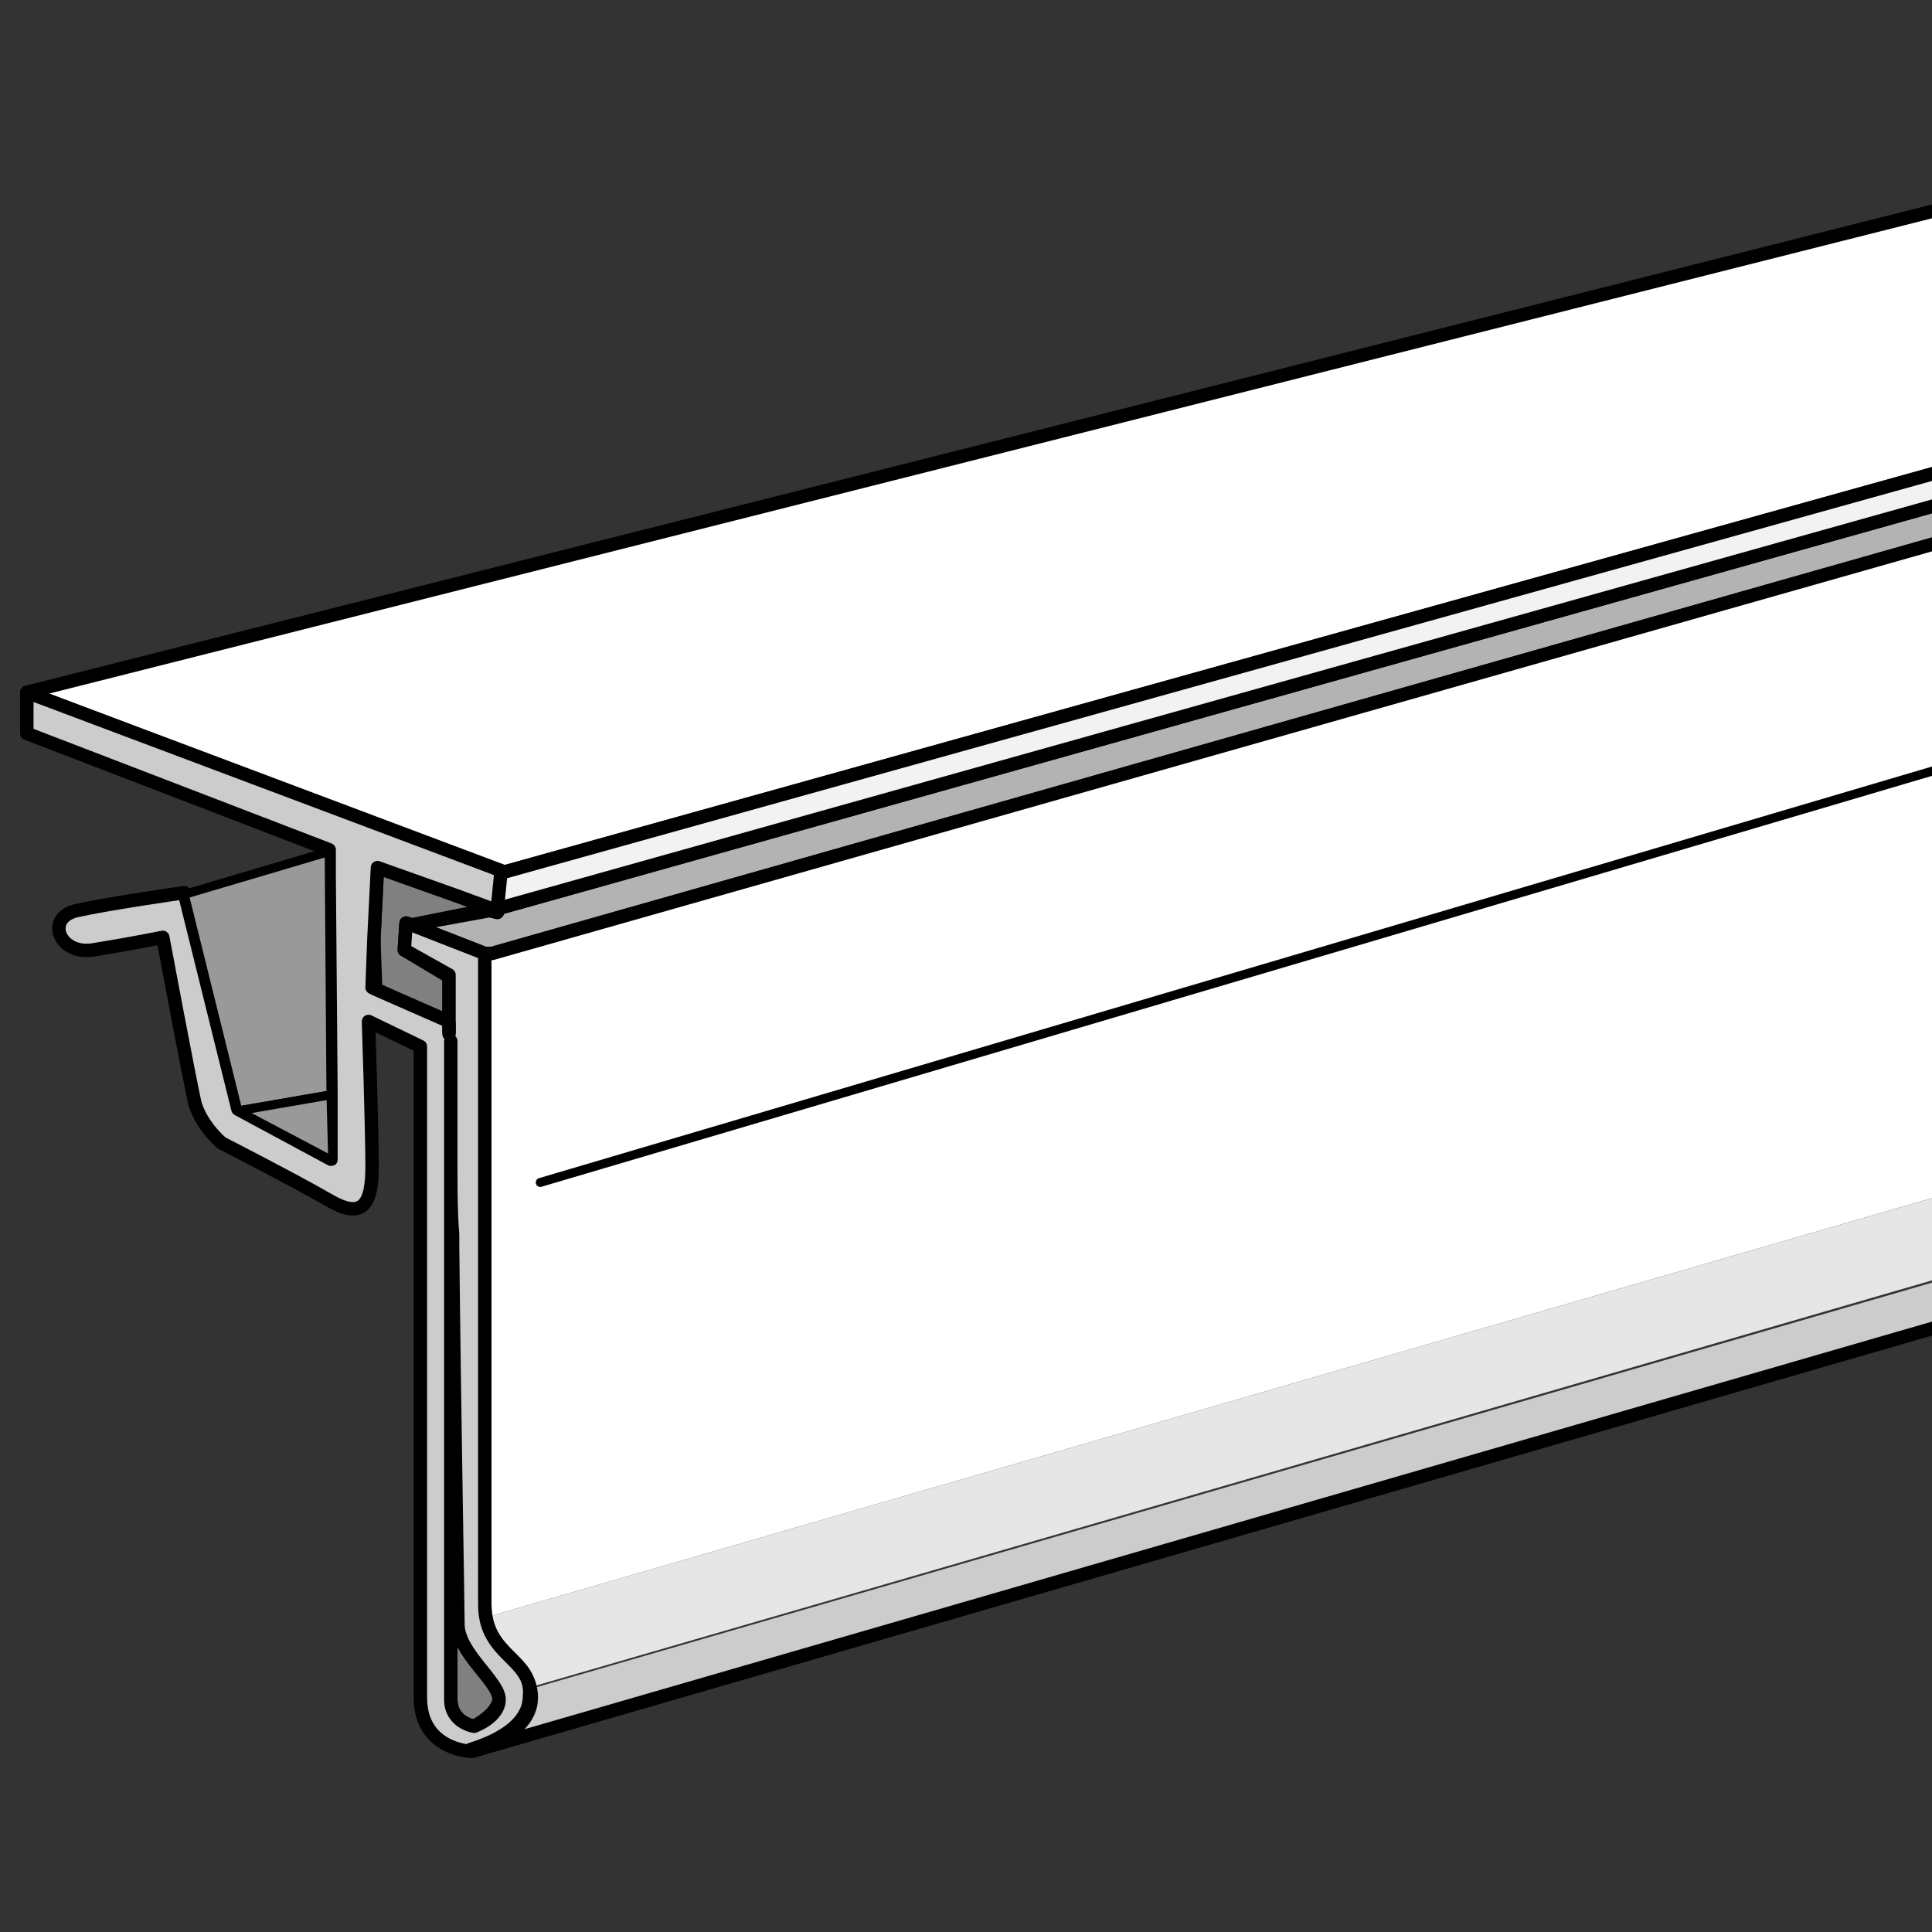 <?xml version="1.0" encoding="utf-8"?>
<!-- Generator: Adobe Illustrator 21.1.0, SVG Export Plug-In . SVG Version: 6.00 Build 0)  -->
<svg version="1.1" id="Layer_1" xmlns="http://www.w3.org/2000/svg" xmlns:xlink="http://www.w3.org/1999/xlink" x="0px" y="0px"
	 width="108px" height="108px" viewBox="0 0 108 108" style="enable-background:new 0 0 108 108;" xml:space="preserve">
<rect x="0" y="0" width="108" height="108" fill="#333333" stroke="none"/>
<style type="text/css">
	.st0{fill:#B3B3B3;stroke:#000000;stroke-width:0.75;stroke-linecap:round;stroke-linejoin:round;stroke-miterlimit:10;}
	.st1{fill:#FFFFFF;}
	.st2{fill:#E6E6E6;}
	.st3{fill:#CCCCCC;}
	.st4{fill:none;stroke:#000000;stroke-width:0.75;stroke-linecap:round;stroke-linejoin:round;stroke-miterlimit:10;}
	.st5{fill:#FFFFFF;stroke:#000000;stroke-width:0.75;stroke-linecap:round;stroke-linejoin:round;stroke-miterlimit:10;}
	.st6{fill:#808080;stroke:#000000;stroke-width:0.75;stroke-linecap:round;stroke-linejoin:round;stroke-miterlimit:10;}
	.st7{fill:#CCCCCC;stroke:#000000;stroke-width:0.75;stroke-linecap:round;stroke-linejoin:round;stroke-miterlimit:10;}
	.st8{fill:#F2F2F2;stroke:#000000;stroke-width:0.75;stroke-linecap:round;stroke-linejoin:round;stroke-miterlimit:10;}
	.st9{fill:none;stroke:#000000;stroke-width:0.5;stroke-linecap:round;stroke-linejoin:round;stroke-miterlimit:10;}
	.st10{fill:#999999;stroke:#000000;stroke-width:0.5;stroke-linecap:round;stroke-linejoin:round;stroke-miterlimit:10;}
</style>
<g>
	<polyline class="st0" points="114.8,26.4 27.8,50.8 27.8,51 27.4,50.9 23,51.7 27.1,53.3 27.5,53.3 114.8,28.5 	"/>
	<path class="st1" d="M27.5,53.3h-0.4c0,0,0,33.6,0,36.4c0,0.3,0,0.5,0.1,0.7L114.8,65V28.5L27.5,53.3z"/>
	<path class="st2" d="M27.2,90.4c0.4,2,2.2,2.4,2.5,3.9l85.1-24.7V65L27.2,90.4z"/>
	<path class="st3" d="M29.7,94.4c0,0.2,0.1,0.3,0.1,0.5c0,1.9-2.7,2.8-3.3,3v0l88.4-25.6v-2.6L29.7,94.4z"/>
	<path class="st4" d="M114.8,28.5L27.5,53.3h-0.4c0,0,0,33.6,0,36.4c0,2.9,2.6,3,2.6,5.2c0,1.9-2.7,2.8-3.3,3v0l88.4-25.6"/>
	<path class="st5" d="M25.1,57.2c0,0,0,0.2,0,0.6C25.1,57.6,25.1,57.4,25.1,57.2L25.1,57.2z"/>
	<path class="st5" d="M27.9,94.9c0,0.9-1.4,1.6-1.4,1.6s-1.3-0.2-1.3-1.5v-0.1c0-0.2,0-0.6,0-1.2c0-2.2,0-7,0-12.3c0-1,0-2.1,0-3.1
		c0-8.3,0-17.2,0-20.1c0,0.2,0,0.3,0,0.5c0,0.4,0,0.7,0,1.1c0,0.3,0,0.5,0,0.8c0,0.4,0,0.8,0,1.2c0,0.7,0,1.4,0,2.1c0,0.5,0,1,0,1.6
		c0,1.1,0,2.3,0.1,3.5c0,0.2,0,0.4,0,0.7c0.1,9.5,0.3,20.2,0.3,21.1C25.6,92.4,27.9,94,27.9,94.9z"/>
	<path class="st6" d="M25.1,54.6c0,0,0,1,0,2.6L21,55.3l-0.1-2.8l0.2-4l4.5,1.6l1.9,0.7L23,51.7l-0.3-0.1l-0.1,1.5L25.1,54.6z"/>
	<polygon class="st5" points="27.8,50.8 27.8,51 27.4,50.9 	"/>
	<polyline class="st5" points="114.8,10.1 1.5,38.7 28,48.8 114.8,24.6 	"/>
	<path class="st6" d="M27.9,94.9c0,0.9-1.4,1.6-1.4,1.6s-1.3-0.2-1.3-1.5v-0.1c0-0.2,0-0.6,0-1.2c0-2.2,0-7,0-12.3c0-1,0-2.1,0-3.1
		c0-8.3,0-17.2,0-20.1c0,0.2,0,0.3,0,0.5c0,0.4,0,0.7,0,1.1c0,0.3,0,0.5,0,0.8c0,0.4,0,0.8,0,1.2c0,0.7,0,1.4,0,2.1c0,0.5,0,1,0,1.6
		c0,1.1,0,2.3,0.1,3.5c0,0.2,0,0.4,0,0.7c0.1,9.5,0.3,20.2,0.3,21.1C25.6,92.4,27.9,94,27.9,94.9z"/>
	<path class="st5" d="M25.1,57.2c0,0,0,0.2,0,0.6C25.1,57.6,25.1,57.4,25.1,57.2L25.1,57.2z"/>
	<path class="st7" d="M27.1,89.7c0-2.9,0-36.4,0-36.4L23,51.7l-0.3-0.1l-0.1,1.5l2.5,1.4c0,0,0,1,0,2.6h0c0,0,0,0.2,0,0.6
		c0-0.2,0-0.4,0-0.6L21,55.3l-0.2-0.1l0.1-2.7l0.2-4l4.5,1.6l1.9,0.7l0.4-0.1l0.2-2L1.5,38.7l0,0v2.3l16.9,6.5l0,1.4l0.1,12.2l0,3.7
		l-5.2-2.8l-3-12.1c0,0-4.2,0.6-6,1c-1.8,0.4-1,2.5,0.9,2.2c1.9-0.3,3.9-0.7,3.9-0.7s1.5,8,1.8,9.3c0.4,1.3,1.5,2.2,1.5,2.2
		s4.1,2.1,6,3.2c1.9,1.1,2.4,0.2,2.4-1.9c0-2-0.2-8.1-0.2-8.1l2.9,1.4c0,0,0,33.5,0,36.4c0,2.9,2.8,3,2.8,3v-0.1
		c0.6-0.2,3.3-1,3.3-3C29.8,92.7,27.1,92.6,27.1,89.7z M26.5,96.5c0,0-1.3-0.2-1.3-1.5v-0.1c0-0.2,0-0.6,0-1.2c0-2.2,0-7,0-12.3
		c0-1,0-2.1,0-3.1c0-8.3,0-17.2,0-20.1c0,0.2,0,0.3,0,0.5c0,0.4,0,0.7,0,1.1c0,0.3,0,0.5,0,0.8c0,0.4,0,0.8,0,1.2c0,0.7,0,1.4,0,2.1
		c0,0.5,0,1,0,1.6c0,1.1,0,2.3,0.1,3.5c0,0.2,0,0.4,0,0.7c0.1,9.5,0.3,20.2,0.3,21.1c0,1.6,2.3,3.2,2.3,4.2S26.5,96.5,26.5,96.5z"/>
	<polyline class="st8" points="114.8,24.6 28,48.8 27.8,50.8 114.8,26.4 	"/>
	<path class="st4" d="M114.8,41.1"/>
	<line class="st9" x1="30.2" y1="66.1" x2="114.8" y2="41.1"/>
	<polygon class="st10" points="18.5,61.2 13.3,62.1 10.3,50 18.4,47.6 	"/>
	<polygon class="st10" points="18.6,64.9 13.3,62.1 18.5,61.2 	"/>
	<path class="st5" d="M25.1,57.2c0,0,0,0.2,0,0.6C25.1,57.6,25.1,57.4,25.1,57.2L25.1,57.2z"/>
	<path class="st5" d="M27.4,50.9l0.4,0.1l0-0.2L27.4,50.9z"/>
</g>
</svg>

